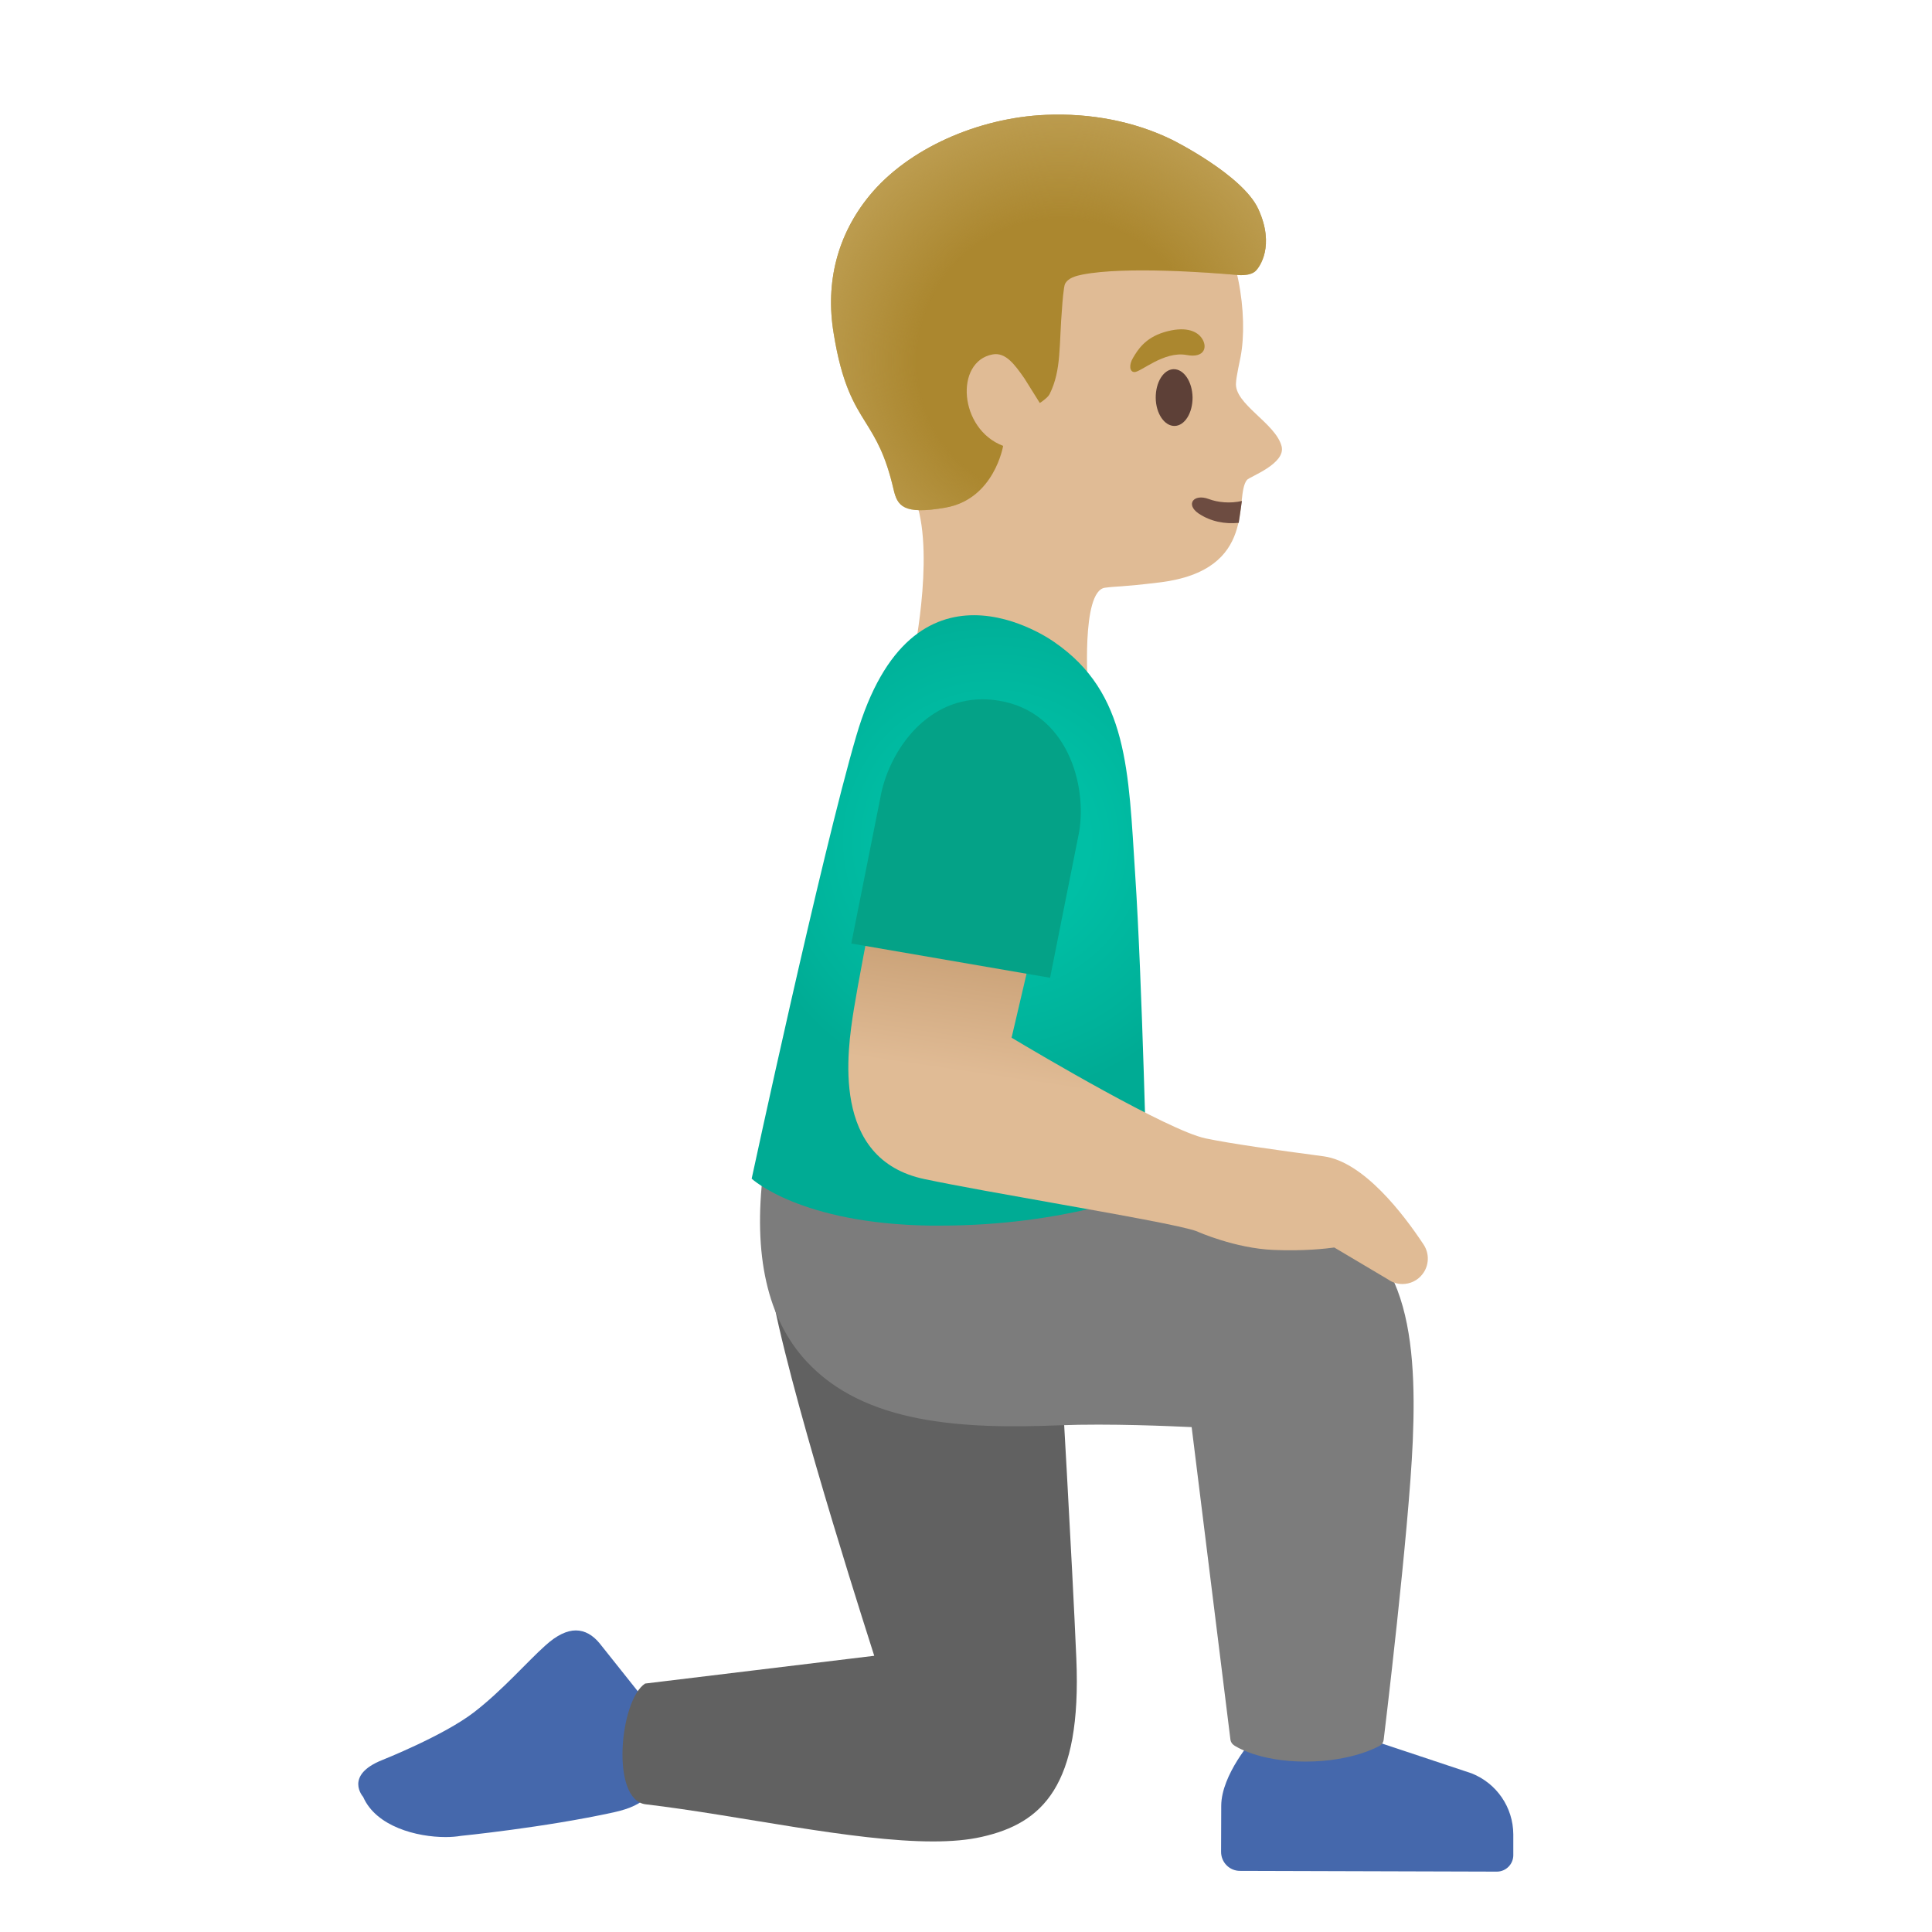 <?xml version="1.0" encoding="utf-8"?>
<!-- Generator: Adobe Illustrator 26.3.1, SVG Export Plug-In . SVG Version: 6.00 Build 0)  -->
<svg version="1.1" id="Layer_1" xmlns="http://www.w3.org/2000/svg" xmlns:xlink="http://www.w3.org/1999/xlink" x="0" y="0"
	 viewBox="0 0 128 128" style="enable-background:new 0 0 128 128;" xml:space="preserve">
<path style="fill:#4568AC;" d="M25.34,116.6c0,0,4.03-1.6,6.04-3.14c1.88-1.44,3.58-3.4,4.75-4.44c0.76-0.69,1.43-1,2.02-1
	c0.6,0,1.13,0.31,1.58,0.86l2.58,3.24c1.08,1.78,0.16,4.11,0.16,4.11s2.7,2.86-1.8,3.84c-4.61,1.01-10.13,1.56-10.13,1.56
	c-0.29,0.05-0.64,0.08-1.02,0.08c-1.9,0-4.6-0.69-5.46-2.66C24.06,119.05,22.77,117.62,25.34,116.6z"/>
<path style="fill:#616161;" d="M42.74,111.54l15.18-1.84c0.01,0-5.13-15.82-6.64-23.31c0,0,12.54,3.72,18.98,3.72
	c0,0,0.78,13.4,1.05,19.78c0.36,8.44-2.25,10.91-6.28,11.81c-0.92,0.21-2.01,0.3-3.21,0.3c-5.32,0-12.92-1.74-19.04-2.46
	C40.43,119.26,41.06,112.63,42.74,111.54z"/>
<path style="fill:#4568AC;" d="M80.91,119.63c0.01-2.07,2.12-4.43,2.12-4.43l7.62,0.01l6.85,2.28c1.66,0.66,2.75,2.25,2.76,4.04
	v1.38c0,0.6-0.49,1.09-1.09,1.09l-17.02-0.05c-0.69,0-1.25-0.56-1.25-1.26L80.91,119.63z"/>
<path style="fill:#7C7C7C;" d="M50.57,77.59c0.03-0.27,0.24-0.47,0.53-0.44l18.07,1.23c0.1,0.01,10.31,1.42,16.59,1.96
	c7.44,0.64,8.14,8.01,7.84,15.13c-0.25,5.96-1.91,19.67-1.93,19.81c-0.02,0.15-0.11,0.29-0.24,0.37c-0.07,0.04-1.82,1.06-4.94,1.06
	c-3.14,0-4.71-1.05-4.76-1.1c-0.11-0.08-0.19-0.21-0.21-0.35l-2.57-20.71c-1.31-0.06-5.43-0.25-8.76-0.12
	c-6.45,0.26-12.94-0.08-16.78-4.26C50.84,87.38,49.88,83.14,50.57,77.59z"/>
<path style="fill:#E0BB95;" d="M59.07,28.98c-1.09-3.72-1.69-8.33-1.19-11.1c0.11-0.62,0.27-1.16,0.49-1.57
	c0.63-1.11,1.47-2.18,2.46-3.14c0.02-0.02,0.04-0.04,0.06-0.05c0.22-0.22,0.45-0.43,0.69-0.63c0.04-0.03,0.08-0.07,0.12-0.1
	c0.22-0.19,0.44-0.37,0.67-0.54c0.05-0.04,0.11-0.08,0.16-0.12c0.22-0.17,0.45-0.33,0.68-0.48c0.06-0.04,0.12-0.08,0.18-0.12
	c0.23-0.15,0.47-0.3,0.71-0.44c0.06-0.04,0.12-0.07,0.18-0.11c0.25-0.14,0.5-0.27,0.75-0.4c0.05-0.03,0.11-0.06,0.16-0.08
	c0.27-0.13,0.55-0.26,0.83-0.38c0.03-0.01,0.07-0.03,0.1-0.04c1.55-0.64,3.17-1.01,4.74-1.01c0.04,0,0.08,0.01,0.11,0.01
	c0.35,0,0.69,0.02,1.03,0.06c5.74,0.68,8.99,4.65,10.04,9.81c0.38,1.87,0.41,3.76,0.15,5.1c-0.03,0.16-0.29,1.34-0.3,1.7
	c-0.15,1.41,2.63,2.68,3.02,4.22c0.29,1.15-2.11,2.01-2.29,2.22c-0.91,1.09,0.83,6-5.82,6.8c-2.56,0.31-2.8,0.24-3.6,0.35
	c-1.59,0.23-1.12,6.68-1.12,6.68h-0.01l-11.52-2.31c0,0,1.53-7.45-0.12-10.7C59.94,31.62,59.47,30.36,59.07,28.98z"/>
<path style="fill:#6D4C41;" d="M82.07,34.64c-0.92,0.09-1.85-0.08-2.66-0.62c-0.88-0.6-0.33-1.33,0.67-0.96
	c0.6,0.23,1.44,0.31,2.2,0.13L82.07,34.64z"/>
<path style="fill:#5D4037;" d="M76.57,26.36c-0.01-1.04,0.52-1.89,1.19-1.9c0.67-0.01,1.23,0.82,1.25,1.86
	c0.01,1.04-0.52,1.89-1.19,1.9S76.58,27.4,76.57,26.36z"/>
<path style="fill:#AB872F;" d="M78.62,23.52c1.22,0.23,1.42-0.58,0.96-1.17c-0.34-0.44-1.1-0.75-2.46-0.34
	c-1.28,0.39-1.75,1.19-2.05,1.69c-0.3,0.5-0.22,0.95,0.09,0.95C75.58,24.66,77.11,23.24,78.62,23.52z"/>
<radialGradient id="SVGID_1_" cx="-947.535" cy="632.882" r="1" gradientTransform="matrix(-17.036 0 0 17.036 -16076.326 -10726.069)" gradientUnits="userSpaceOnUse">
	<stop  offset="0.364" style="stop-color:#00BFA5"/>
	<stop  offset="0.812" style="stop-color:#00B29A"/>
	<stop  offset="1" style="stop-color:#00AB94"/>
</radialGradient>
<path style="fill:url(#SVGID_1_);" d="M56.73,48.76c1.86-6.37,5.03-8,7.8-8c2.88,0,5.32,1.78,5.32,1.78
	c4.9,3.37,4.91,8.51,5.36,15.42C75.67,64.87,76,78.95,76,78.95s-5.44,2.25-13.71,2.25h-0.65C53,81.08,49.8,78.09,49.8,78.09
	S54.4,56.72,56.73,48.76z"/>
<linearGradient id="SVGID_00000002357540259828344760000013837277826958570172_" gradientUnits="userSpaceOnUse" x1="74.861" y1="49.941" x2="76.986" y2="64.316" gradientTransform="matrix(1 0 0 -1 0 130)">
	<stop  offset="0.5" style="stop-color:#E0BB95"/>
	<stop  offset="1" style="stop-color:#CCA47A"/>
</linearGradient>
<path style="fill:url(#SVGID_00000002357540259828344760000013837277826958570172_);" d="M56.57,66.87
	c0.48-3.02,2.76-14.41,2.78-14.52c0.05-0.25,0.28-0.42,0.54-0.4l10.25,0.98c0.14,0.01,0.27,0.09,0.36,0.21
	c0.08,0.12,0.11,0.26,0.08,0.4l-3.56,15.21c1.75,1.05,10.38,6.15,12.85,6.67c1.67,0.35,4.53,0.75,7.83,1.19
	c2.64,0.36,5.28,3.82,6.62,5.85c0.4,0.61,0.36,1.4-0.08,1.96c-0.33,0.43-0.83,0.65-1.33,0.65c-0.33,0-0.66-0.1-0.94-0.3l-3.57-2.12
	c-0.51,0.07-2.01,0.25-4.05,0.16c-2.52-0.11-4.97-1.19-5.05-1.23c-0.91-0.35-5.26-1.12-9.47-1.87c-3.14-0.56-6.38-1.13-8.57-1.59
	C55,76.81,56.14,69.59,56.57,66.87z"/>
<path style="fill:#04A287;" d="M58.32,52.88c0.5-2.91,2.88-6.55,6.78-6.55c0.34,0,0.7,0.03,1.07,0.09c4.53,0.74,5.87,5.57,5.32,8.73
	l-1.92,9.63L56.4,62.51L58.32,52.88z"/>
<path style="fill:#AB872F;" d="M57.59,12.98c2.56-3.14,7.23-5.18,11.69-5.37c2.99-0.13,5.88,0.44,8.33,1.63
	c0.05,0.02,4.73,2.35,5.76,4.62c1.11,2.43,0.08,3.84-0.18,4.09c-0.4,0.39-1.29,0.26-1.29,0.26c-1.75-0.15-7.35-0.57-10.18-0.02
	c-0.45,0.09-0.95,0.22-1.16,0.62c-0.09,0.18-0.18,1.31-0.19,1.51c-0.22,2.56-0.03,4.18-0.83,5.79c-0.13,0.26-0.65,0.59-0.65,0.59
	l-1.02-1.63c-0.65-0.93-1.24-1.74-2.1-1.59c-2.53,0.46-2.25,4.95,0.69,6.06c0,0-0.58,3.52-3.81,4.09c-2.83,0.5-3.2-0.13-3.45-1.21
	c-0.54-2.32-1.17-3.33-1.83-4.4c-0.79-1.26-1.6-2.57-2.14-5.95C54.67,18.7,55.49,15.55,57.59,12.98z"/>
<radialGradient id="SVGID_00000071533937340564695700000013625246856572025749_" cx="-941.241" cy="637.37" r="1" gradientTransform="matrix(-17.91 2.094 2.065 17.665 -18103.42 -9264.226)" gradientUnits="userSpaceOnUse">
	<stop  offset="0.526" style="stop-color:#BFA055;stop-opacity:0"/>
	<stop  offset="1" style="stop-color:#BFA055"/>
</radialGradient>
<path style="fill:url(#SVGID_00000071533937340564695700000013625246856572025749_);" d="M57.59,12.98
	c2.56-3.14,7.23-5.18,11.69-5.37c2.99-0.13,5.88,0.44,8.33,1.63c0.05,0.02,4.73,2.35,5.76,4.62c1.11,2.43,0.08,3.84-0.18,4.09
	c-0.4,0.39-1.29,0.26-1.29,0.26c-1.75-0.15-7.35-0.57-10.18-0.02c-0.45,0.09-0.95,0.22-1.16,0.62c-0.09,0.18-0.18,1.31-0.19,1.51
	c-0.22,2.56-0.03,4.18-0.83,5.79c-0.13,0.26-0.65,0.59-0.65,0.59l-1.02-1.63c-0.65-0.93-1.24-1.74-2.1-1.59
	c-2.53,0.46-2.25,4.95,0.69,6.06c0,0-0.58,3.52-3.81,4.09c-2.83,0.5-3.2-0.13-3.45-1.21c-0.54-2.32-1.17-3.33-1.83-4.4
	c-0.79-1.26-1.6-2.57-2.14-5.95C54.67,18.7,55.49,15.55,57.59,12.98z"/>
</svg>
